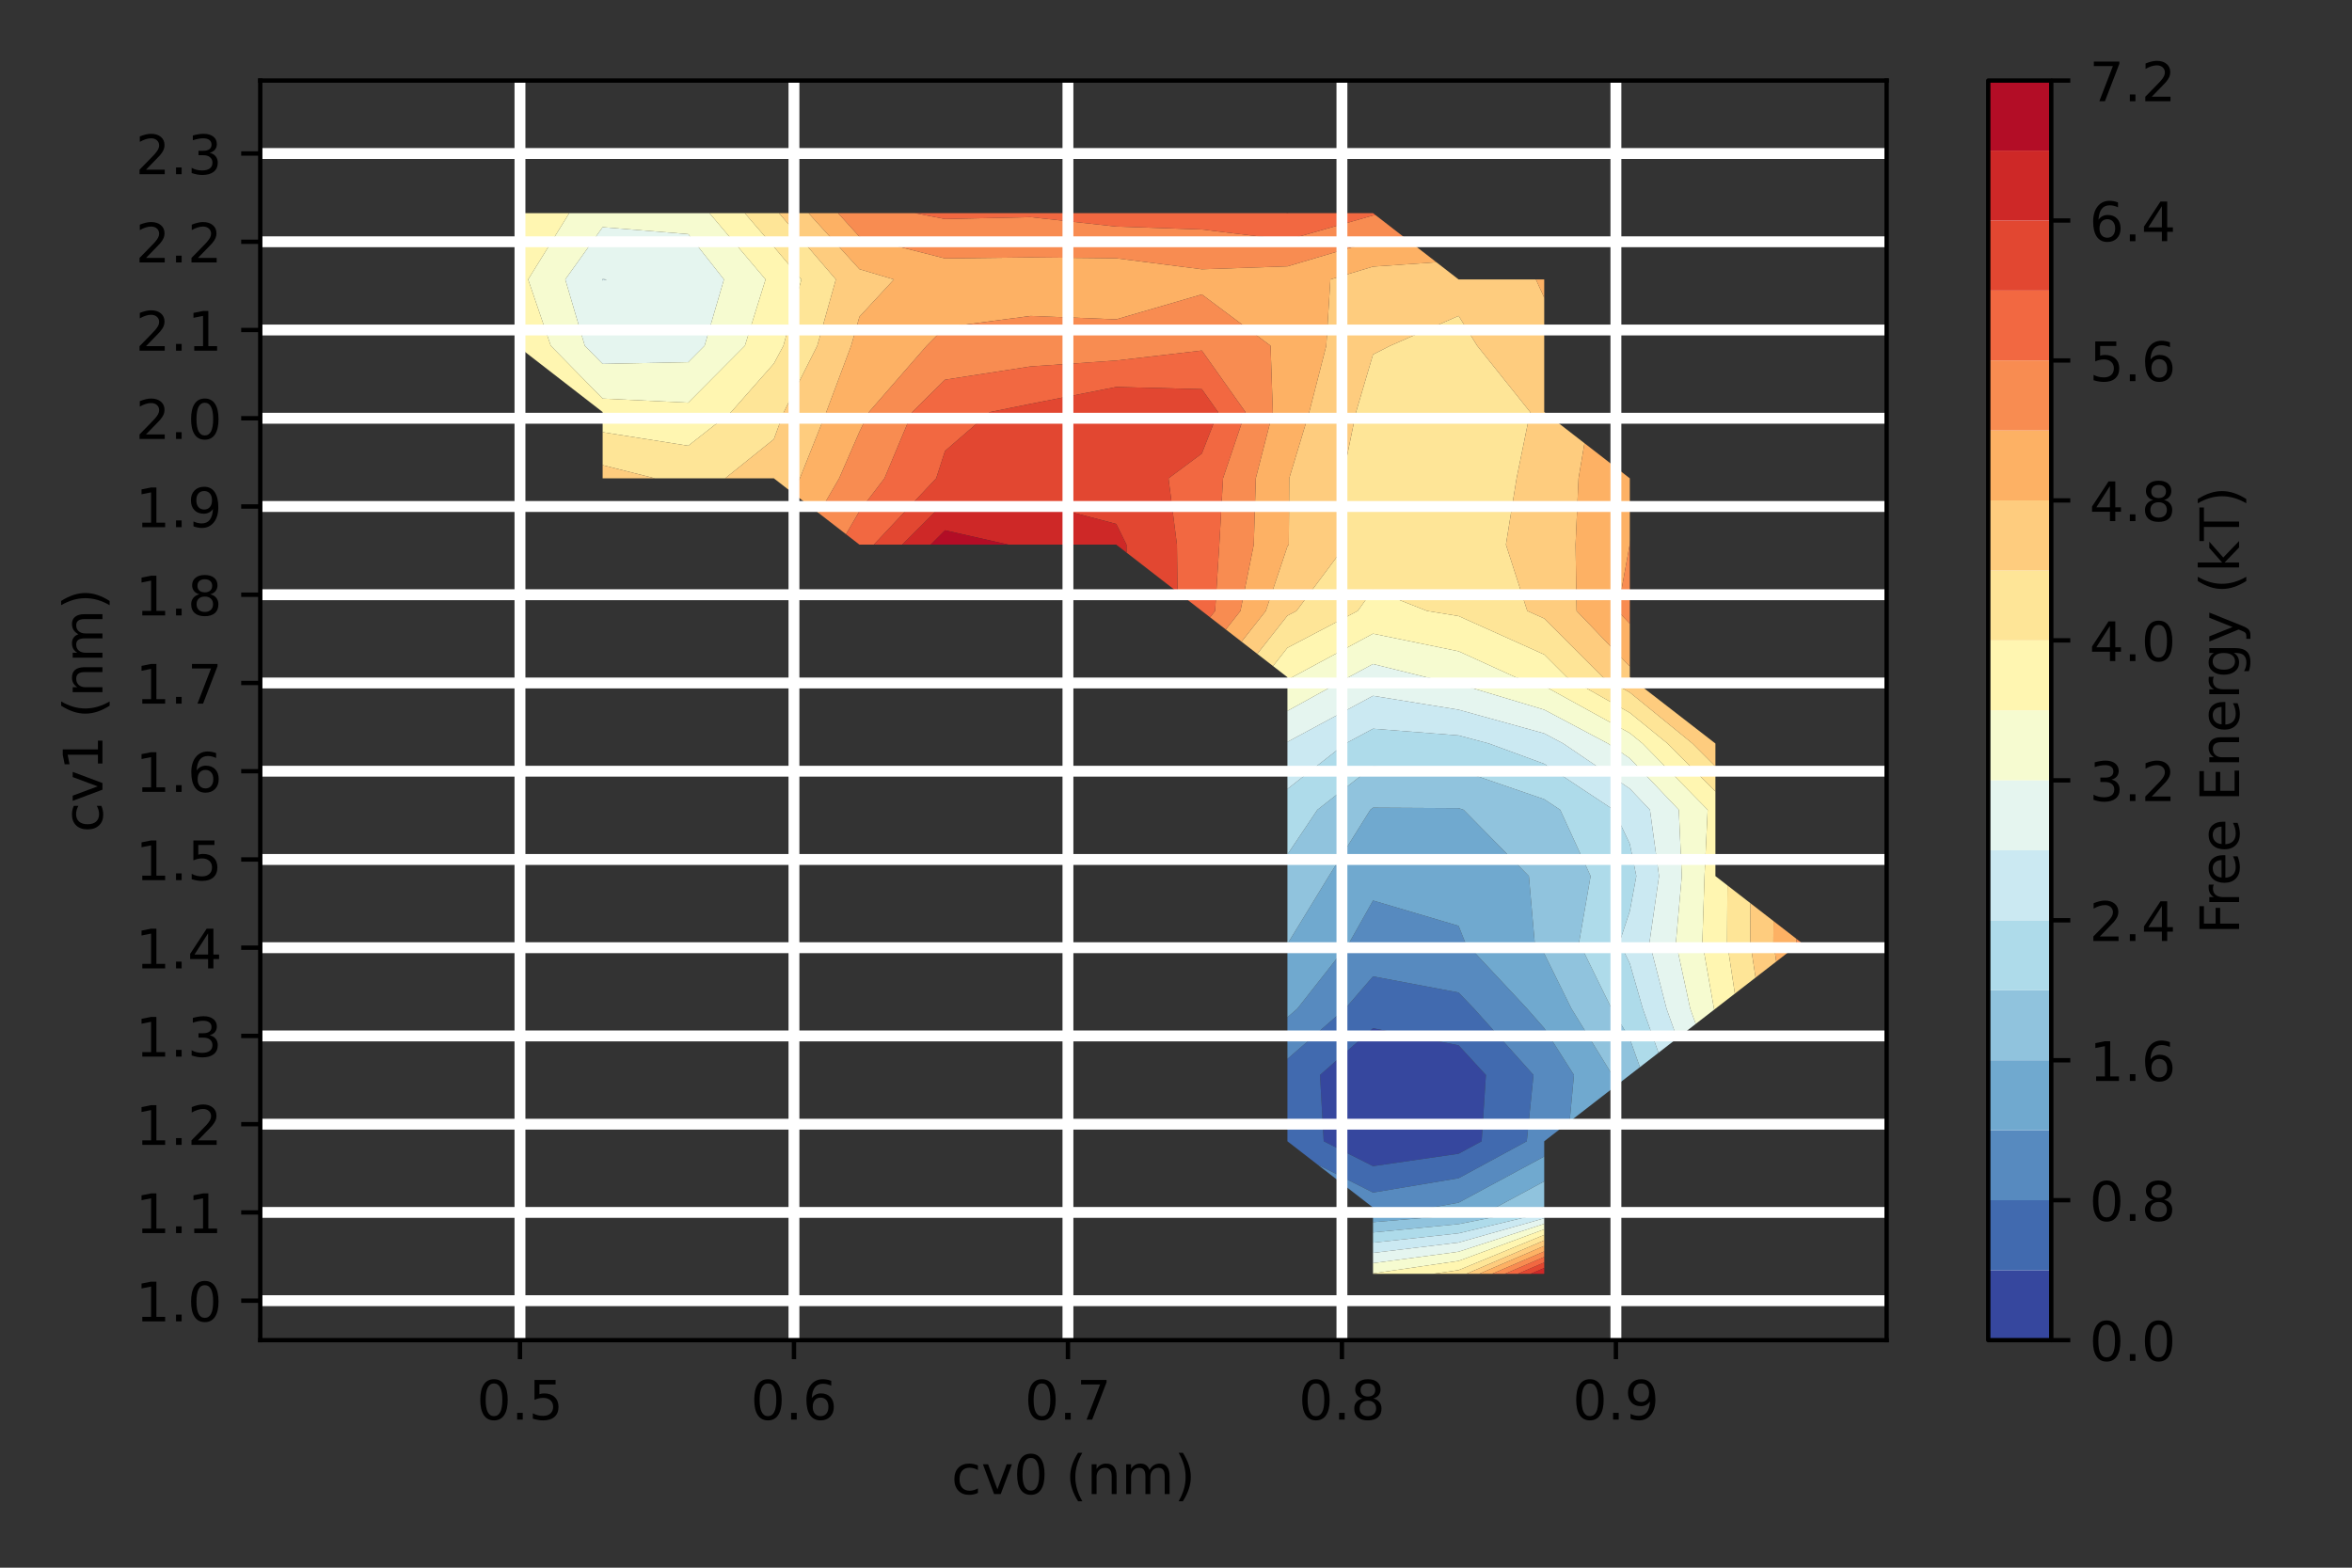 <?xml version="1.0" encoding="utf-8" standalone="no"?>
<!DOCTYPE svg PUBLIC "-//W3C//DTD SVG 1.1//EN"
  "http://www.w3.org/Graphics/SVG/1.1/DTD/svg11.dtd">
<!-- Created with matplotlib (https://matplotlib.org/) -->
<svg height="288pt" version="1.1" viewBox="0 0 432 288" width="432pt" xmlns="http://www.w3.org/2000/svg" xmlns:xlink="http://www.w3.org/1999/xlink">
 <rect x="0" y="0" width="432" height="288" fill="#333333" stroke="none"/>
 <defs>
  <style type="text/css">*{stroke-linecap:butt;stroke-linejoin:round;}</style>
 </defs>
 <g id="figure_1">
  <g id="patch_1">
   <path d="M 0 288 
L 432 288 
L 432 0 
L 0 0 
z
" style="fill:none;"/>
  </g>
  <g id="axes_1">
   <g id="patch_2">
    <path d="M 47.8 246.2 
L 346.52 246.2 
L 346.52 14.8 
L 47.8 14.8 
z
" style="fill:none;"/>
   </g>
   <g id="PathCollection_1">
    <path clip-path="url(#p3accc2ccfc)" d="M 252.187 214.236 
L 267.909 211.957 
L 272.141 209.663 
L 272.927 197.484 
L 267.909 192.03 
L 252.187 188.887 
L 242.449 197.484 
L 243.131 209.663 
z
" style="fill:#36479e;"/>
   </g>
   <g id="PathCollection_2">
    <path clip-path="url(#p3accc2ccfc)" d="M 252.187 219.085 
L 267.909 216.45 
L 280.429 209.663 
L 281.666 197.484 
L 270.757 185.305 
L 267.909 182.334 
L 252.187 179.37 
L 247.062 185.305 
L 236.465 194.535 
L 236.465 197.484 
L 236.465 209.663 
L 241.966 213.924 
z
M 243.131 209.663 
L 242.449 197.484 
L 252.187 188.887 
L 267.909 192.03 
L 272.927 197.484 
L 272.141 209.663 
L 267.909 211.957 
L 252.187 214.236 
z
" style="fill:#416aaf;"/>
   </g>
   <g id="PathCollection_3">
    <path clip-path="url(#p3accc2ccfc)" d="M 262.928 221.842 
L 267.909 220.943 
L 283.632 212.467 
L 283.632 209.663 
L 288.297 206.049 
L 289.097 197.484 
L 283.632 188.875 
L 280.5 185.305 
L 269.112 173.126 
L 267.909 170.088 
L 252.187 165.435 
L 247.855 173.126 
L 238.277 185.305 
L 236.465 186.883 
L 236.465 194.535 
L 247.062 185.305 
L 252.187 179.37 
L 267.909 182.334 
L 270.757 185.305 
L 281.666 197.484 
L 280.429 209.663 
L 267.909 216.45 
L 252.187 219.085 
L 241.966 213.924 
L 252.187 221.842 
L 252.187 222.653 
z
" style="fill:#578abf;"/>
   </g>
   <g id="PathCollection_4">
    <path clip-path="url(#p3accc2ccfc)" d="M 267.909 223.194 
L 274.702 221.842 
L 283.632 217.037 
L 283.632 212.467 
L 267.909 220.943 
L 262.928 221.842 
L 252.187 222.653 
L 252.187 224.533 
z
" style="fill:#70a9cf;"/>
    <path clip-path="url(#p3accc2ccfc)" d="M 288.297 206.049 
L 295.899 200.16 
L 296.149 197.484 
L 288.639 185.305 
L 283.632 175.168 
L 281.885 173.126 
L 280.816 160.947 
L 268.82 148.768 
L 267.909 148.465 
L 252.187 148.378 
L 251.688 148.768 
L 244.073 160.947 
L 236.639 173.126 
L 236.465 173.359 
L 236.465 185.305 
L 236.465 186.883 
L 238.277 185.305 
L 247.855 173.126 
L 252.187 165.435 
L 267.909 170.088 
L 269.112 173.126 
L 280.5 185.305 
L 283.632 188.875 
L 289.097 197.484 
z
" style="fill:#70a9cf;"/>
   </g>
   <g id="PathCollection_5">
    <path clip-path="url(#p3accc2ccfc)" d="M 267.909 224.883 
L 283.194 221.842 
L 283.632 221.606 
L 283.632 217.037 
L 274.702 221.842 
L 267.909 223.194 
L 252.187 224.533 
L 252.187 226.413 
z
" style="fill:#90c3dd;"/>
    <path clip-path="url(#p3accc2ccfc)" d="M 295.899 200.16 
L 299.354 197.484 
L 301.216 196.042 
L 299.354 190.825 
L 296.017 185.305 
L 290.039 173.126 
L 292.153 160.947 
L 286.565 148.768 
L 283.632 146.826 
L 267.909 141.419 
L 252.187 140.778 
L 241.965 148.768 
L 236.465 156.975 
L 236.465 160.947 
L 236.465 173.126 
L 236.465 173.359 
L 236.639 173.126 
L 244.073 160.947 
L 251.688 148.768 
L 252.187 148.378 
L 267.909 148.465 
L 268.82 148.768 
L 280.816 160.947 
L 281.885 173.126 
L 283.632 175.168 
L 288.639 185.305 
L 296.149 197.484 
z
" style="fill:#90c3dd;"/>
   </g>
   <g id="PathCollection_6">
    <path clip-path="url(#p3accc2ccfc)" d="M 267.909 226.573 
L 283.632 222.804 
L 283.632 221.842 
L 283.632 221.606 
L 283.194 221.842 
L 267.909 224.883 
L 252.187 226.413 
L 252.187 228.294 
z
" style="fill:#aedbea;"/>
    <path clip-path="url(#p3accc2ccfc)" d="M 299.354 190.825 
L 301.216 196.042 
L 304.629 193.397 
L 301.741 185.305 
L 299.354 176.994 
L 297.461 173.126 
L 299.354 167.397 
L 300.552 160.947 
L 299.354 155.021 
L 296.381 148.768 
L 283.632 140.326 
L 273.469 136.589 
L 267.909 135.104 
L 252.187 133.875 
L 247.135 136.589 
L 236.465 144.941 
L 236.465 148.768 
L 236.465 156.975 
L 241.965 148.768 
L 252.187 140.778 
L 267.909 141.419 
L 283.632 146.826 
L 286.565 148.768 
L 292.153 160.947 
L 290.039 173.126 
L 296.017 185.305 
z
" style="fill:#aedbea;"/>
   </g>
   <g id="PathCollection_7">
    <path clip-path="url(#p3accc2ccfc)" d="M 267.909 228.263 
L 283.632 223.817 
L 283.632 222.804 
L 267.909 226.573 
L 252.187 228.294 
L 252.187 230.174 
z
" style="fill:#cbe9f2;"/>
    <path clip-path="url(#p3accc2ccfc)" d="M 304.629 193.397 
L 308.043 190.753 
L 306.098 185.305 
L 302.969 173.126 
L 304.727 160.947 
L 303.05 148.768 
L 299.354 144.883 
L 287.125 136.589 
L 283.632 134.737 
L 267.909 130.381 
L 252.187 127.828 
L 236.465 136.293 
L 236.465 136.589 
L 236.465 144.941 
L 247.135 136.589 
L 252.187 133.875 
L 267.909 135.104 
L 273.469 136.589 
L 283.632 140.326 
L 296.381 148.768 
L 299.354 155.021 
L 300.552 160.947 
L 299.354 167.397 
L 297.461 173.126 
L 299.354 176.994 
L 301.741 185.305 
z
" style="fill:#cbe9f2;"/>
    <path clip-path="url(#p3accc2ccfc)" d="M 110.688 51.519 
L 111.456 51.337 
L 110.688 51.268 
L 110.639 51.337 
z
" style="fill:#cbe9f2;"/>
   </g>
   <g id="PathCollection_8">
    <path clip-path="url(#p3accc2ccfc)" d="M 267.909 229.953 
L 283.632 224.831 
L 283.632 223.817 
L 267.909 228.263 
L 252.187 230.174 
L 252.187 232.054 
z
" style="fill:#e5f5ef;"/>
    <path clip-path="url(#p3accc2ccfc)" d="M 308.043 190.753 
L 311.456 188.109 
L 310.455 185.305 
L 307.822 173.126 
L 308.901 160.947 
L 308.351 148.768 
L 299.354 139.31 
L 295.342 136.589 
L 283.632 130.382 
L 267.909 125.657 
L 261.971 124.411 
L 252.187 121.987 
L 247.691 124.411 
L 236.465 130.596 
L 236.465 136.293 
L 252.187 127.828 
L 267.909 130.381 
L 283.632 134.737 
L 287.125 136.589 
L 299.354 144.883 
L 303.05 148.768 
L 304.727 160.947 
L 302.969 173.126 
L 306.098 185.305 
z
" style="fill:#e5f5ef;"/>
    <path clip-path="url(#p3accc2ccfc)" d="M 110.688 66.855 
L 126.411 66.533 
L 129.412 63.516 
L 132.973 51.337 
L 126.411 43.006 
L 110.688 41.736 
L 103.824 51.337 
L 107.411 63.516 
z
M 110.639 51.337 
L 110.688 51.268 
L 111.456 51.337 
L 110.688 51.519 
z
" style="fill:#e5f5ef;"/>
   </g>
   <g id="PathCollection_9">
    <path clip-path="url(#p3accc2ccfc)" d="M 267.909 231.642 
L 283.632 225.845 
L 283.632 224.831 
L 267.909 229.953 
L 252.187 232.054 
L 252.187 233.934 
z
" style="fill:#f6fbd0;"/>
    <path clip-path="url(#p3accc2ccfc)" d="M 311.456 188.109 
L 314.87 185.465 
L 314.813 185.305 
L 312.675 173.126 
L 313.076 160.947 
L 313.653 148.768 
L 301.699 136.589 
L 299.354 134.678 
L 283.632 126.026 
L 278.364 124.411 
L 267.909 119.648 
L 252.187 116.414 
L 237.35 124.411 
L 236.465 124.898 
L 236.465 130.596 
L 247.691 124.411 
L 252.187 121.987 
L 261.971 124.411 
L 267.909 125.657 
L 283.632 130.382 
L 295.342 136.589 
L 299.354 139.31 
L 308.351 148.768 
L 308.901 160.947 
L 307.822 173.126 
L 310.455 185.305 
z
" style="fill:#f6fbd0;"/>
    <path clip-path="url(#p3accc2ccfc)" d="M 110.688 73.222 
L 126.411 73.977 
L 136.818 63.516 
L 140.61 51.337 
L 130.317 39.158 
L 126.411 39.158 
L 110.688 39.158 
L 104.554 39.158 
L 97.008 51.337 
L 101.162 63.516 
z
M 107.411 63.516 
L 103.824 51.337 
L 110.688 41.736 
L 126.411 43.006 
L 132.973 51.337 
L 129.412 63.516 
L 126.411 66.533 
L 110.688 66.855 
z
" style="fill:#f6fbd0;"/>
   </g>
   <g id="PathCollection_10">
    <path clip-path="url(#p3accc2ccfc)" d="M 267.909 233.332 
L 283.632 226.859 
L 283.632 225.845 
L 267.909 231.642 
L 252.187 233.934 
L 252.187 234.021 
L 263.2 234.021 
z
" style="fill:#fff6b1;"/>
    <path clip-path="url(#p3accc2ccfc)" d="M 314.87 185.465 
L 315.076 185.305 
L 318.648 182.538 
L 317.223 173.126 
L 317.279 162.654 
L 315.076 160.947 
L 315.076 148.768 
L 315.076 145.407 
L 306.282 136.589 
L 299.354 130.943 
L 287.791 124.411 
L 283.632 120.246 
L 267.909 113.177 
L 262.104 112.232 
L 252.187 108.325 
L 249.379 112.232 
L 236.465 119.01 
L 233.822 122.363 
L 236.465 124.411 
L 236.465 124.898 
L 237.35 124.411 
L 252.187 116.414 
L 267.909 119.648 
L 278.364 124.411 
L 283.632 126.026 
L 299.354 134.678 
L 301.699 136.589 
L 313.653 148.768 
L 313.076 160.947 
L 312.675 173.126 
L 314.813 185.305 
z
" style="fill:#fff6b1;"/>
    <path clip-path="url(#p3accc2ccfc)" d="M 126.411 81.887 
L 134.292 75.695 
L 142.133 66.799 
L 143.889 63.516 
L 147.197 51.337 
L 142.133 45.337 
L 136.793 39.158 
L 130.317 39.158 
L 140.61 51.337 
L 136.818 63.516 
L 126.411 73.977 
L 110.688 73.222 
L 101.162 63.516 
L 97.008 51.337 
L 104.554 39.158 
L 96.146 39.158 
L 94.966 41.19 
L 94.966 51.337 
L 94.966 63.516 
L 110.688 75.695 
L 110.688 79.396 
z
" style="fill:#fff6b1;"/>
   </g>
   <g id="PathCollection_11">
    <path clip-path="url(#p3accc2ccfc)" d="M 267.909 234.021 
L 269.308 234.021 
L 283.632 227.873 
L 283.632 226.859 
L 267.909 233.332 
L 263.2 234.021 
z
" style="fill:#fee597;"/>
    <path clip-path="url(#p3accc2ccfc)" d="M 318.648 182.538 
L 322.45 179.593 
L 321.471 173.126 
L 321.51 165.931 
L 317.279 162.654 
L 317.223 173.126 
z
" style="fill:#fee597;"/>
    <path clip-path="url(#p3accc2ccfc)" d="M 315.076 145.407 
L 315.076 140.812 
L 310.864 136.589 
L 299.354 127.208 
L 294.402 124.411 
L 283.632 113.627 
L 280.518 112.232 
L 276.599 100.053 
L 278.555 87.874 
L 281.046 75.695 
L 271.317 63.516 
L 267.909 58.03 
L 255.355 63.516 
L 252.187 65.13 
L 249.076 75.695 
L 246.58 87.874 
L 247.232 100.053 
L 238.127 112.232 
L 236.465 113.104 
L 230.931 120.123 
L 233.822 122.363 
L 236.465 119.01 
L 249.379 112.232 
L 252.187 108.325 
L 262.104 112.232 
L 267.909 113.177 
L 283.632 120.246 
L 287.791 124.411 
L 299.354 130.943 
L 306.282 136.589 
z
" style="fill:#fee597;"/>
    <path clip-path="url(#p3accc2ccfc)" d="M 126.411 87.874 
L 133.19 87.874 
L 142.133 80.687 
L 143.964 75.695 
L 150.109 63.516 
L 153.524 51.337 
L 143.084 39.158 
L 142.133 39.158 
L 136.793 39.158 
L 142.133 45.337 
L 147.197 51.337 
L 143.889 63.516 
L 142.133 66.799 
L 134.292 75.695 
L 126.411 81.887 
L 110.688 79.396 
L 110.688 85.449 
L 120.278 87.874 
z
" style="fill:#fee597;"/>
    <path clip-path="url(#p3accc2ccfc)" d="M 96.146 39.158 
L 94.966 39.158 
L 94.966 41.19 
z
" style="fill:#fee597;"/>
   </g>
   <g id="PathCollection_12">
    <path clip-path="url(#p3accc2ccfc)" d="M 283.632 228.887 
L 283.632 227.873 
L 269.308 234.021 
L 271.67 234.021 
z
" style="fill:#fecc7e;"/>
    <path clip-path="url(#p3accc2ccfc)" d="M 322.45 179.593 
L 326.252 176.648 
L 325.719 173.126 
L 325.74 169.208 
L 321.51 165.931 
L 321.471 173.126 
z
" style="fill:#fecc7e;"/>
    <path clip-path="url(#p3accc2ccfc)" d="M 315.076 140.812 
L 315.076 136.589 
L 299.354 124.411 
L 299.354 122.436 
L 289.578 112.232 
L 289.388 100.053 
L 289.937 87.874 
L 291.025 81.422 
L 283.632 75.695 
L 283.632 63.516 
L 283.632 54.69 
L 282.102 51.337 
L 267.909 51.337 
L 263.829 48.176 
L 252.187 48.979 
L 244.357 51.337 
L 243.602 63.516 
L 240.479 75.695 
L 236.799 87.874 
L 236.72 100.053 
L 236.465 100.389 
L 232.496 112.232 
L 228.04 117.884 
L 230.931 120.123 
L 236.465 113.104 
L 238.127 112.232 
L 247.232 100.053 
L 246.58 87.874 
L 249.076 75.695 
L 252.187 65.13 
L 255.355 63.516 
L 267.909 58.03 
L 271.317 63.516 
L 281.046 75.695 
L 278.555 87.874 
L 276.599 100.053 
L 280.518 112.232 
L 283.632 113.627 
L 294.402 124.411 
L 299.354 127.208 
L 310.864 136.589 
z
" style="fill:#fecc7e;"/>
    <path clip-path="url(#p3accc2ccfc)" d="M 146.911 87.874 
L 151.764 75.695 
L 156.328 63.516 
L 157.855 58.187 
L 164.191 51.337 
L 157.855 49.453 
L 148.506 39.158 
L 143.084 39.158 
L 153.524 51.337 
L 150.109 63.516 
L 143.964 75.695 
L 142.133 80.687 
L 133.19 87.874 
L 142.133 87.874 
L 145.43 90.428 
z
" style="fill:#fecc7e;"/>
    <path clip-path="url(#p3accc2ccfc)" d="M 110.688 85.449 
L 110.688 87.874 
L 120.278 87.874 
z
" style="fill:#fecc7e;"/>
   </g>
   <g id="PathCollection_13">
    <path clip-path="url(#p3accc2ccfc)" d="M 283.632 229.9 
L 283.632 228.887 
L 271.67 234.021 
L 274.032 234.021 
z
" style="fill:#fdb164;"/>
    <path clip-path="url(#p3accc2ccfc)" d="M 326.252 176.648 
L 330.054 173.703 
L 329.967 173.126 
L 329.97 172.485 
L 325.74 169.208 
L 325.719 173.126 
z
" style="fill:#fdb164;"/>
    <path clip-path="url(#p3accc2ccfc)" d="M 232.496 112.232 
L 236.465 100.389 
L 236.72 100.053 
L 236.799 87.874 
L 240.479 75.695 
L 243.602 63.516 
L 244.357 51.337 
L 252.187 48.979 
L 263.829 48.176 
L 258.26 43.862 
L 252.187 44.281 
L 236.465 48.932 
L 220.743 49.469 
L 205.021 47.451 
L 189.299 47.29 
L 173.577 47.478 
L 157.855 43.483 
L 153.927 39.158 
L 148.506 39.158 
L 157.855 49.453 
L 164.191 51.337 
L 157.855 58.187 
L 156.328 63.516 
L 151.764 75.695 
L 146.911 87.874 
L 145.43 90.428 
L 150.41 94.286 
L 154.129 87.874 
L 157.855 79.325 
L 159.599 75.695 
L 170.205 63.516 
L 173.577 60.119 
L 189.299 58.042 
L 205.021 58.669 
L 220.743 54.086 
L 233.369 63.516 
L 233.783 75.695 
L 230.654 87.874 
L 230.287 100.053 
L 227.839 112.232 
L 225.149 115.644 
L 228.04 117.884 
z
" style="fill:#fdb164;"/>
    <path clip-path="url(#p3accc2ccfc)" d="M 299.354 122.436 
L 299.354 114.57 
L 297.113 112.232 
L 299.331 100.053 
L 299.354 99.2 
L 299.354 87.874 
L 291.025 81.422 
L 289.937 87.874 
L 289.388 100.053 
L 289.578 112.232 
z
" style="fill:#fdb164;"/>
    <path clip-path="url(#p3accc2ccfc)" d="M 283.632 54.69 
L 283.632 51.337 
L 282.102 51.337 
z
" style="fill:#fdb164;"/>
   </g>
   <g id="PathCollection_14">
    <path clip-path="url(#p3accc2ccfc)" d="M 283.632 230.914 
L 283.632 229.9 
L 274.032 234.021 
L 276.394 234.021 
z
" style="fill:#f88c51;"/>
    <path clip-path="url(#p3accc2ccfc)" d="M 330.054 173.703 
L 330.798 173.126 
L 329.97 172.485 
L 329.967 173.126 
z
" style="fill:#f88c51;"/>
    <path clip-path="url(#p3accc2ccfc)" d="M 227.839 112.232 
L 230.287 100.053 
L 230.654 87.874 
L 233.783 75.695 
L 233.369 63.516 
L 220.743 54.086 
L 205.021 58.669 
L 189.299 58.042 
L 173.577 60.119 
L 170.205 63.516 
L 159.599 75.695 
L 157.855 79.325 
L 154.129 87.874 
L 150.41 94.286 
L 155.39 98.144 
L 157.855 93.895 
L 162.451 87.874 
L 167.555 75.695 
L 173.577 69.751 
L 189.299 67.317 
L 205.021 66.233 
L 220.743 64.397 
L 228.753 75.695 
L 224.637 87.874 
L 223.955 100.053 
L 223.182 112.232 
L 222.258 113.405 
L 225.149 115.644 
z
" style="fill:#f88c51;"/>
    <path clip-path="url(#p3accc2ccfc)" d="M 299.354 114.57 
L 299.354 112.232 
L 299.354 100.053 
L 299.354 99.2 
L 299.331 100.053 
L 297.113 112.232 
z
" style="fill:#f88c51;"/>
    <path clip-path="url(#p3accc2ccfc)" d="M 157.855 43.483 
L 173.577 47.478 
L 189.299 47.29 
L 205.021 47.451 
L 220.743 49.469 
L 236.465 48.932 
L 252.187 44.281 
L 258.26 43.862 
L 252.691 39.548 
L 252.187 39.583 
L 236.465 44.064 
L 220.743 42.156 
L 205.021 41.62 
L 189.299 39.892 
L 173.577 40.233 
L 168.071 39.158 
L 157.855 39.158 
L 153.927 39.158 
z
" style="fill:#f88c51;"/>
   </g>
   <g id="PathCollection_15">
    <path clip-path="url(#p3accc2ccfc)" d="M 283.632 231.928 
L 283.632 230.914 
L 276.394 234.021 
L 278.755 234.021 
z
" style="fill:#f26841;"/>
    <path clip-path="url(#p3accc2ccfc)" d="M 223.182 112.232 
L 223.955 100.053 
L 224.637 87.874 
L 228.753 75.695 
L 220.743 64.397 
L 205.021 66.233 
L 189.299 67.317 
L 173.577 69.751 
L 167.555 75.695 
L 162.451 87.874 
L 157.855 93.895 
L 155.39 98.144 
L 157.855 100.053 
L 160.494 100.053 
L 171.952 87.874 
L 173.577 82.844 
L 181.835 75.695 
L 189.299 74.186 
L 205.021 71.09 
L 220.743 71.493 
L 223.722 75.695 
L 220.743 83.327 
L 214.621 87.874 
L 216.175 100.053 
L 216.285 108.778 
L 220.743 112.232 
L 222.258 113.405 
z
" style="fill:#f26841;"/>
    <path clip-path="url(#p3accc2ccfc)" d="M 173.577 40.233 
L 189.299 39.892 
L 205.021 41.62 
L 220.743 42.156 
L 236.465 44.064 
L 252.187 39.583 
L 252.691 39.548 
L 252.187 39.158 
L 236.603 39.158 
L 236.465 39.197 
L 236.254 39.158 
L 220.743 39.158 
L 205.021 39.158 
L 189.299 39.158 
L 173.577 39.158 
L 168.071 39.158 
z
" style="fill:#f26841;"/>
   </g>
   <g id="PathCollection_16">
    <path clip-path="url(#p3accc2ccfc)" d="M 283.632 232.942 
L 283.632 231.928 
L 278.755 234.021 
L 281.117 234.021 
z
" style="fill:#e24731;"/>
    <path clip-path="url(#p3accc2ccfc)" d="M 216.175 100.053 
L 214.621 87.874 
L 220.743 83.327 
L 223.722 75.695 
L 220.743 71.493 
L 205.021 71.09 
L 189.299 74.186 
L 181.835 75.695 
L 173.577 82.844 
L 171.952 87.874 
L 160.494 100.053 
L 165.719 100.053 
L 173.577 92.202 
L 189.299 92.133 
L 205.021 96.248 
L 206.903 100.053 
L 206.922 101.525 
L 216.285 108.778 
z
" style="fill:#e24731;"/>
    <path clip-path="url(#p3accc2ccfc)" d="M 236.465 39.197 
L 236.603 39.158 
L 236.465 39.158 
L 236.254 39.158 
z
" style="fill:#e24731;"/>
   </g>
   <g id="PathCollection_17">
    <path clip-path="url(#p3accc2ccfc)" d="M 283.632 233.956 
L 283.632 232.942 
L 281.117 234.021 
L 283.479 234.021 
z
" style="fill:#ce2827;"/>
    <path clip-path="url(#p3accc2ccfc)" d="M 206.903 100.053 
L 205.021 96.248 
L 189.299 92.133 
L 173.577 92.202 
L 165.719 100.053 
L 170.944 100.053 
L 173.577 97.422 
L 185.217 100.053 
L 189.299 100.053 
L 205.021 100.053 
L 206.922 101.525 
z
" style="fill:#ce2827;"/>
   </g>
   <g id="PathCollection_18">
    <path clip-path="url(#p3accc2ccfc)" d="M 283.632 234.021 
L 283.632 233.956 
L 283.479 234.021 
z
" style="fill:#b30d26;"/>
    <path clip-path="url(#p3accc2ccfc)" d="M 173.577 100.053 
L 185.217 100.053 
L 173.577 97.422 
L 170.944 100.053 
z
" style="fill:#b30d26;"/>
   </g>
   <g id="matplotlib.axis_1">
    <g id="xtick_1">
     <g id="line2d_1">
      <path clip-path="url(#p3accc2ccfc)" d="M 95.506 246.2 
L 95.506 14.8 
" style="fill:none;stroke:#ffffff;stroke-linecap:round;stroke-width:2;"/>
     </g>
     <g id="line2d_2">
      <defs>
       <path d="M 0 0 
L 0 3.5 
" id="m9268598c68" style="stroke:#000000;stroke-width:0.8;"/>
      </defs>
      <g>
       <use style="stroke:#000000;stroke-width:0.8;" x="95.506" xlink:href="#m9268598c68" y="246.2"/>
      </g>
     </g>
     <g id="text_1">
      <!-- 0.5 -->
      <g transform="translate(87.554 260.798)scale(0.1 -0.1)">
       <defs>
        <path d="M 31.781 66.406 
Q 24.172 66.406 20.328 58.906 
Q 16.5 51.422 16.5 36.375 
Q 16.5 21.391 20.328 13.891 
Q 24.172 6.391 31.781 6.391 
Q 39.453 6.391 43.281 13.891 
Q 47.125 21.391 47.125 36.375 
Q 47.125 51.422 43.281 58.906 
Q 39.453 66.406 31.781 66.406 
z
M 31.781 74.219 
Q 44.047 74.219 50.516 64.516 
Q 56.984 54.828 56.984 36.375 
Q 56.984 17.969 50.516 8.266 
Q 44.047 -1.422 31.781 -1.422 
Q 19.531 -1.422 13.062 8.266 
Q 6.594 17.969 6.594 36.375 
Q 6.594 54.828 13.062 64.516 
Q 19.531 74.219 31.781 74.219 
z
" id="DejaVuSans-48"/>
        <path d="M 10.688 12.406 
L 21 12.406 
L 21 0 
L 10.688 0 
z
" id="DejaVuSans-46"/>
        <path d="M 10.797 72.906 
L 49.516 72.906 
L 49.516 64.594 
L 19.828 64.594 
L 19.828 46.734 
Q 21.969 47.469 24.109 47.828 
Q 26.266 48.188 28.422 48.188 
Q 40.625 48.188 47.75 41.5 
Q 54.891 34.812 54.891 23.391 
Q 54.891 11.625 47.562 5.094 
Q 40.234 -1.422 26.906 -1.422 
Q 22.312 -1.422 17.547 -0.641 
Q 12.797 0.141 7.719 1.703 
L 7.719 11.625 
Q 12.109 9.234 16.797 8.062 
Q 21.484 6.891 26.703 6.891 
Q 35.156 6.891 40.078 11.328 
Q 45.016 15.766 45.016 23.391 
Q 45.016 31 40.078 35.438 
Q 35.156 39.891 26.703 39.891 
Q 22.75 39.891 18.812 39.016 
Q 14.891 38.141 10.797 36.281 
z
" id="DejaVuSans-53"/>
       </defs>
       <use xlink:href="#DejaVuSans-48"/>
       <use x="63.623" xlink:href="#DejaVuSans-46"/>
       <use x="95.41" xlink:href="#DejaVuSans-53"/>
      </g>
     </g>
    </g>
    <g id="xtick_2">
     <g id="line2d_3">
      <path clip-path="url(#p3accc2ccfc)" d="M 145.829 246.2 
L 145.829 14.8 
" style="fill:none;stroke:#ffffff;stroke-linecap:round;stroke-width:2;"/>
     </g>
     <g id="line2d_4">
      <g>
       <use style="stroke:#000000;stroke-width:0.8;" x="145.829" xlink:href="#m9268598c68" y="246.2"/>
      </g>
     </g>
     <g id="text_2">
      <!-- 0.6 -->
      <g transform="translate(137.877 260.798)scale(0.1 -0.1)">
       <defs>
        <path d="M 33.016 40.375 
Q 26.375 40.375 22.484 35.828 
Q 18.609 31.297 18.609 23.391 
Q 18.609 15.531 22.484 10.953 
Q 26.375 6.391 33.016 6.391 
Q 39.656 6.391 43.531 10.953 
Q 47.406 15.531 47.406 23.391 
Q 47.406 31.297 43.531 35.828 
Q 39.656 40.375 33.016 40.375 
z
M 52.594 71.297 
L 52.594 62.312 
Q 48.875 64.062 45.094 64.984 
Q 41.312 65.922 37.594 65.922 
Q 27.828 65.922 22.672 59.328 
Q 17.531 52.734 16.797 39.406 
Q 19.672 43.656 24.016 45.922 
Q 28.375 48.188 33.594 48.188 
Q 44.578 48.188 50.953 41.516 
Q 57.328 34.859 57.328 23.391 
Q 57.328 12.156 50.688 5.359 
Q 44.047 -1.422 33.016 -1.422 
Q 20.359 -1.422 13.672 8.266 
Q 6.984 17.969 6.984 36.375 
Q 6.984 53.656 15.188 63.938 
Q 23.391 74.219 37.203 74.219 
Q 40.922 74.219 44.703 73.484 
Q 48.484 72.75 52.594 71.297 
z
" id="DejaVuSans-54"/>
       </defs>
       <use xlink:href="#DejaVuSans-48"/>
       <use x="63.623" xlink:href="#DejaVuSans-46"/>
       <use x="95.41" xlink:href="#DejaVuSans-54"/>
      </g>
     </g>
    </g>
    <g id="xtick_3">
     <g id="line2d_5">
      <path clip-path="url(#p3accc2ccfc)" d="M 196.152 246.2 
L 196.152 14.8 
" style="fill:none;stroke:#ffffff;stroke-linecap:round;stroke-width:2;"/>
     </g>
     <g id="line2d_6">
      <g>
       <use style="stroke:#000000;stroke-width:0.8;" x="196.152" xlink:href="#m9268598c68" y="246.2"/>
      </g>
     </g>
     <g id="text_3">
      <!-- 0.7 -->
      <g transform="translate(188.201 260.798)scale(0.1 -0.1)">
       <defs>
        <path d="M 8.203 72.906 
L 55.078 72.906 
L 55.078 68.703 
L 28.609 0 
L 18.312 0 
L 43.219 64.594 
L 8.203 64.594 
z
" id="DejaVuSans-55"/>
       </defs>
       <use xlink:href="#DejaVuSans-48"/>
       <use x="63.623" xlink:href="#DejaVuSans-46"/>
       <use x="95.41" xlink:href="#DejaVuSans-55"/>
      </g>
     </g>
    </g>
    <g id="xtick_4">
     <g id="line2d_7">
      <path clip-path="url(#p3accc2ccfc)" d="M 246.476 246.2 
L 246.476 14.8 
" style="fill:none;stroke:#ffffff;stroke-linecap:round;stroke-width:2;"/>
     </g>
     <g id="line2d_8">
      <g>
       <use style="stroke:#000000;stroke-width:0.8;" x="246.476" xlink:href="#m9268598c68" y="246.2"/>
      </g>
     </g>
     <g id="text_4">
      <!-- 0.8 -->
      <g transform="translate(238.524 260.798)scale(0.1 -0.1)">
       <defs>
        <path d="M 31.781 34.625 
Q 24.75 34.625 20.719 30.859 
Q 16.703 27.094 16.703 20.516 
Q 16.703 13.922 20.719 10.156 
Q 24.75 6.391 31.781 6.391 
Q 38.812 6.391 42.859 10.172 
Q 46.922 13.969 46.922 20.516 
Q 46.922 27.094 42.891 30.859 
Q 38.875 34.625 31.781 34.625 
z
M 21.922 38.812 
Q 15.578 40.375 12.031 44.719 
Q 8.5 49.078 8.5 55.328 
Q 8.5 64.062 14.719 69.141 
Q 20.953 74.219 31.781 74.219 
Q 42.672 74.219 48.875 69.141 
Q 55.078 64.062 55.078 55.328 
Q 55.078 49.078 51.531 44.719 
Q 48 40.375 41.703 38.812 
Q 48.828 37.156 52.797 32.312 
Q 56.781 27.484 56.781 20.516 
Q 56.781 9.906 50.312 4.234 
Q 43.844 -1.422 31.781 -1.422 
Q 19.734 -1.422 13.25 4.234 
Q 6.781 9.906 6.781 20.516 
Q 6.781 27.484 10.781 32.312 
Q 14.797 37.156 21.922 38.812 
z
M 18.312 54.391 
Q 18.312 48.734 21.844 45.562 
Q 25.391 42.391 31.781 42.391 
Q 38.141 42.391 41.719 45.562 
Q 45.312 48.734 45.312 54.391 
Q 45.312 60.062 41.719 63.234 
Q 38.141 66.406 31.781 66.406 
Q 25.391 66.406 21.844 63.234 
Q 18.312 60.062 18.312 54.391 
z
" id="DejaVuSans-56"/>
       </defs>
       <use xlink:href="#DejaVuSans-48"/>
       <use x="63.623" xlink:href="#DejaVuSans-46"/>
       <use x="95.41" xlink:href="#DejaVuSans-56"/>
      </g>
     </g>
    </g>
    <g id="xtick_5">
     <g id="line2d_9">
      <path clip-path="url(#p3accc2ccfc)" d="M 296.799 246.2 
L 296.799 14.8 
" style="fill:none;stroke:#ffffff;stroke-linecap:round;stroke-width:2;"/>
     </g>
     <g id="line2d_10">
      <g>
       <use style="stroke:#000000;stroke-width:0.8;" x="296.799" xlink:href="#m9268598c68" y="246.2"/>
      </g>
     </g>
     <g id="text_5">
      <!-- 0.9 -->
      <g transform="translate(288.847 260.798)scale(0.1 -0.1)">
       <defs>
        <path d="M 10.984 1.516 
L 10.984 10.5 
Q 14.703 8.734 18.5 7.812 
Q 22.312 6.891 25.984 6.891 
Q 35.75 6.891 40.891 13.453 
Q 46.047 20.016 46.781 33.406 
Q 43.953 29.203 39.594 26.953 
Q 35.25 24.703 29.984 24.703 
Q 19.047 24.703 12.672 31.312 
Q 6.297 37.938 6.297 49.422 
Q 6.297 60.641 12.938 67.422 
Q 19.578 74.219 30.609 74.219 
Q 43.266 74.219 49.922 64.516 
Q 56.594 54.828 56.594 36.375 
Q 56.594 19.141 48.406 8.859 
Q 40.234 -1.422 26.422 -1.422 
Q 22.703 -1.422 18.891 -0.688 
Q 15.094 0.047 10.984 1.516 
z
M 30.609 32.422 
Q 37.25 32.422 41.125 36.953 
Q 45.016 41.5 45.016 49.422 
Q 45.016 57.281 41.125 61.844 
Q 37.25 66.406 30.609 66.406 
Q 23.969 66.406 20.094 61.844 
Q 16.219 57.281 16.219 49.422 
Q 16.219 41.5 20.094 36.953 
Q 23.969 32.422 30.609 32.422 
z
" id="DejaVuSans-57"/>
       </defs>
       <use xlink:href="#DejaVuSans-48"/>
       <use x="63.623" xlink:href="#DejaVuSans-46"/>
       <use x="95.41" xlink:href="#DejaVuSans-57"/>
      </g>
     </g>
    </g>
    <g id="text_6">
     <!-- cv0 (nm) -->
     <g transform="translate(174.74 274.477)scale(0.1 -0.1)">
      <defs>
       <path d="M 48.781 52.594 
L 48.781 44.188 
Q 44.969 46.297 41.141 47.344 
Q 37.312 48.391 33.406 48.391 
Q 24.656 48.391 19.812 42.844 
Q 14.984 37.312 14.984 27.297 
Q 14.984 17.281 19.812 11.734 
Q 24.656 6.203 33.406 6.203 
Q 37.312 6.203 41.141 7.25 
Q 44.969 8.297 48.781 10.406 
L 48.781 2.094 
Q 45.016 0.344 40.984 -0.531 
Q 36.969 -1.422 32.422 -1.422 
Q 20.062 -1.422 12.781 6.344 
Q 5.516 14.109 5.516 27.297 
Q 5.516 40.672 12.859 48.328 
Q 20.219 56 33.016 56 
Q 37.156 56 41.109 55.141 
Q 45.062 54.297 48.781 52.594 
z
" id="DejaVuSans-99"/>
       <path d="M 2.984 54.688 
L 12.5 54.688 
L 29.594 8.797 
L 46.688 54.688 
L 56.203 54.688 
L 35.688 0 
L 23.484 0 
z
" id="DejaVuSans-118"/>
       <path id="DejaVuSans-32"/>
       <path d="M 31 75.875 
Q 24.469 64.656 21.281 53.656 
Q 18.109 42.672 18.109 31.391 
Q 18.109 20.125 21.312 9.062 
Q 24.516 -2 31 -13.188 
L 23.188 -13.188 
Q 15.875 -1.703 12.234 9.375 
Q 8.594 20.453 8.594 31.391 
Q 8.594 42.281 12.203 53.312 
Q 15.828 64.359 23.188 75.875 
z
" id="DejaVuSans-40"/>
       <path d="M 54.891 33.016 
L 54.891 0 
L 45.906 0 
L 45.906 32.719 
Q 45.906 40.484 42.875 44.328 
Q 39.844 48.188 33.797 48.188 
Q 26.516 48.188 22.312 43.547 
Q 18.109 38.922 18.109 30.906 
L 18.109 0 
L 9.078 0 
L 9.078 54.688 
L 18.109 54.688 
L 18.109 46.188 
Q 21.344 51.125 25.703 53.562 
Q 30.078 56 35.797 56 
Q 45.219 56 50.047 50.172 
Q 54.891 44.344 54.891 33.016 
z
" id="DejaVuSans-110"/>
       <path d="M 52 44.188 
Q 55.375 50.25 60.062 53.125 
Q 64.75 56 71.094 56 
Q 79.641 56 84.281 50.016 
Q 88.922 44.047 88.922 33.016 
L 88.922 0 
L 79.891 0 
L 79.891 32.719 
Q 79.891 40.578 77.094 44.375 
Q 74.312 48.188 68.609 48.188 
Q 61.625 48.188 57.562 43.547 
Q 53.516 38.922 53.516 30.906 
L 53.516 0 
L 44.484 0 
L 44.484 32.719 
Q 44.484 40.625 41.703 44.406 
Q 38.922 48.188 33.109 48.188 
Q 26.219 48.188 22.156 43.531 
Q 18.109 38.875 18.109 30.906 
L 18.109 0 
L 9.078 0 
L 9.078 54.688 
L 18.109 54.688 
L 18.109 46.188 
Q 21.188 51.219 25.484 53.609 
Q 29.781 56 35.688 56 
Q 41.656 56 45.828 52.969 
Q 50 49.953 52 44.188 
z
" id="DejaVuSans-109"/>
       <path d="M 8.016 75.875 
L 15.828 75.875 
Q 23.141 64.359 26.781 53.312 
Q 30.422 42.281 30.422 31.391 
Q 30.422 20.453 26.781 9.375 
Q 23.141 -1.703 15.828 -13.188 
L 8.016 -13.188 
Q 14.5 -2 17.703 9.062 
Q 20.906 20.125 20.906 31.391 
Q 20.906 42.672 17.703 53.656 
Q 14.5 64.656 8.016 75.875 
z
" id="DejaVuSans-41"/>
      </defs>
      <use xlink:href="#DejaVuSans-99"/>
      <use x="54.98" xlink:href="#DejaVuSans-118"/>
      <use x="114.16" xlink:href="#DejaVuSans-48"/>
      <use x="177.783" xlink:href="#DejaVuSans-32"/>
      <use x="209.57" xlink:href="#DejaVuSans-40"/>
      <use x="248.584" xlink:href="#DejaVuSans-110"/>
      <use x="311.963" xlink:href="#DejaVuSans-109"/>
      <use x="409.375" xlink:href="#DejaVuSans-41"/>
     </g>
    </g>
   </g>
   <g id="matplotlib.axis_2">
    <g id="ytick_1">
     <g id="line2d_11">
      <path clip-path="url(#p3accc2ccfc)" d="M 47.8 238.945 
L 346.52 238.945 
" style="fill:none;stroke:#ffffff;stroke-linecap:round;stroke-width:2;"/>
     </g>
     <g id="line2d_12">
      <defs>
       <path d="M 0 0 
L -3.5 0 
" id="mbf19b59026" style="stroke:#000000;stroke-width:0.8;"/>
      </defs>
      <g>
       <use style="stroke:#000000;stroke-width:0.8;" x="47.8" xlink:href="#mbf19b59026" y="238.945"/>
      </g>
     </g>
     <g id="text_7">
      <!-- 1.0 -->
      <g transform="translate(24.897 242.744)scale(0.1 -0.1)">
       <defs>
        <path d="M 12.406 8.297 
L 28.516 8.297 
L 28.516 63.922 
L 10.984 60.406 
L 10.984 69.391 
L 28.422 72.906 
L 38.281 72.906 
L 38.281 8.297 
L 54.391 8.297 
L 54.391 0 
L 12.406 0 
z
" id="DejaVuSans-49"/>
       </defs>
       <use xlink:href="#DejaVuSans-49"/>
       <use x="63.623" xlink:href="#DejaVuSans-46"/>
       <use x="95.41" xlink:href="#DejaVuSans-48"/>
      </g>
     </g>
    </g>
    <g id="ytick_2">
     <g id="line2d_13">
      <path clip-path="url(#p3accc2ccfc)" d="M 47.8 222.734 
L 346.52 222.734 
" style="fill:none;stroke:#ffffff;stroke-linecap:round;stroke-width:2;"/>
     </g>
     <g id="line2d_14">
      <g>
       <use style="stroke:#000000;stroke-width:0.8;" x="47.8" xlink:href="#mbf19b59026" y="222.734"/>
      </g>
     </g>
     <g id="text_8">
      <!-- 1.1 -->
      <g transform="translate(24.897 226.533)scale(0.1 -0.1)">
       <use xlink:href="#DejaVuSans-49"/>
       <use x="63.623" xlink:href="#DejaVuSans-46"/>
       <use x="95.41" xlink:href="#DejaVuSans-49"/>
      </g>
     </g>
    </g>
    <g id="ytick_3">
     <g id="line2d_15">
      <path clip-path="url(#p3accc2ccfc)" d="M 47.8 206.523 
L 346.52 206.523 
" style="fill:none;stroke:#ffffff;stroke-linecap:round;stroke-width:2;"/>
     </g>
     <g id="line2d_16">
      <g>
       <use style="stroke:#000000;stroke-width:0.8;" x="47.8" xlink:href="#mbf19b59026" y="206.523"/>
      </g>
     </g>
     <g id="text_9">
      <!-- 1.2 -->
      <g transform="translate(24.897 210.323)scale(0.1 -0.1)">
       <defs>
        <path d="M 19.188 8.297 
L 53.609 8.297 
L 53.609 0 
L 7.328 0 
L 7.328 8.297 
Q 12.938 14.109 22.625 23.891 
Q 32.328 33.688 34.812 36.531 
Q 39.547 41.844 41.422 45.531 
Q 43.312 49.219 43.312 52.781 
Q 43.312 58.594 39.234 62.25 
Q 35.156 65.922 28.609 65.922 
Q 23.969 65.922 18.812 64.312 
Q 13.672 62.703 7.812 59.422 
L 7.812 69.391 
Q 13.766 71.781 18.938 73 
Q 24.125 74.219 28.422 74.219 
Q 39.75 74.219 46.484 68.547 
Q 53.219 62.891 53.219 53.422 
Q 53.219 48.922 51.531 44.891 
Q 49.859 40.875 45.406 35.406 
Q 44.188 33.984 37.641 27.219 
Q 31.109 20.453 19.188 8.297 
z
" id="DejaVuSans-50"/>
       </defs>
       <use xlink:href="#DejaVuSans-49"/>
       <use x="63.623" xlink:href="#DejaVuSans-46"/>
       <use x="95.41" xlink:href="#DejaVuSans-50"/>
      </g>
     </g>
    </g>
    <g id="ytick_4">
     <g id="line2d_17">
      <path clip-path="url(#p3accc2ccfc)" d="M 47.8 190.312 
L 346.52 190.312 
" style="fill:none;stroke:#ffffff;stroke-linecap:round;stroke-width:2;"/>
     </g>
     <g id="line2d_18">
      <g>
       <use style="stroke:#000000;stroke-width:0.8;" x="47.8" xlink:href="#mbf19b59026" y="190.312"/>
      </g>
     </g>
     <g id="text_10">
      <!-- 1.3 -->
      <g transform="translate(24.897 194.112)scale(0.1 -0.1)">
       <defs>
        <path d="M 40.578 39.312 
Q 47.656 37.797 51.625 33 
Q 55.609 28.219 55.609 21.188 
Q 55.609 10.406 48.188 4.484 
Q 40.766 -1.422 27.094 -1.422 
Q 22.516 -1.422 17.656 -0.516 
Q 12.797 0.391 7.625 2.203 
L 7.625 11.719 
Q 11.719 9.328 16.594 8.109 
Q 21.484 6.891 26.812 6.891 
Q 36.078 6.891 40.938 10.547 
Q 45.797 14.203 45.797 21.188 
Q 45.797 27.641 41.281 31.266 
Q 36.766 34.906 28.719 34.906 
L 20.219 34.906 
L 20.219 43.016 
L 29.109 43.016 
Q 36.375 43.016 40.234 45.922 
Q 44.094 48.828 44.094 54.297 
Q 44.094 59.906 40.109 62.906 
Q 36.141 65.922 28.719 65.922 
Q 24.656 65.922 20.016 65.031 
Q 15.375 64.156 9.812 62.312 
L 9.812 71.094 
Q 15.438 72.656 20.344 73.438 
Q 25.25 74.219 29.594 74.219 
Q 40.828 74.219 47.359 69.109 
Q 53.906 64.016 53.906 55.328 
Q 53.906 49.266 50.438 45.094 
Q 46.969 40.922 40.578 39.312 
z
" id="DejaVuSans-51"/>
       </defs>
       <use xlink:href="#DejaVuSans-49"/>
       <use x="63.623" xlink:href="#DejaVuSans-46"/>
       <use x="95.41" xlink:href="#DejaVuSans-51"/>
      </g>
     </g>
    </g>
    <g id="ytick_5">
     <g id="line2d_19">
      <path clip-path="url(#p3accc2ccfc)" d="M 47.8 174.101 
L 346.52 174.101 
" style="fill:none;stroke:#ffffff;stroke-linecap:round;stroke-width:2;"/>
     </g>
     <g id="line2d_20">
      <g>
       <use style="stroke:#000000;stroke-width:0.8;" x="47.8" xlink:href="#mbf19b59026" y="174.101"/>
      </g>
     </g>
     <g id="text_11">
      <!-- 1.4 -->
      <g transform="translate(24.897 177.901)scale(0.1 -0.1)">
       <defs>
        <path d="M 37.797 64.312 
L 12.891 25.391 
L 37.797 25.391 
z
M 35.203 72.906 
L 47.609 72.906 
L 47.609 25.391 
L 58.016 25.391 
L 58.016 17.188 
L 47.609 17.188 
L 47.609 0 
L 37.797 0 
L 37.797 17.188 
L 4.891 17.188 
L 4.891 26.703 
z
" id="DejaVuSans-52"/>
       </defs>
       <use xlink:href="#DejaVuSans-49"/>
       <use x="63.623" xlink:href="#DejaVuSans-46"/>
       <use x="95.41" xlink:href="#DejaVuSans-52"/>
      </g>
     </g>
    </g>
    <g id="ytick_6">
     <g id="line2d_21">
      <path clip-path="url(#p3accc2ccfc)" d="M 47.8 157.891 
L 346.52 157.891 
" style="fill:none;stroke:#ffffff;stroke-linecap:round;stroke-width:2;"/>
     </g>
     <g id="line2d_22">
      <g>
       <use style="stroke:#000000;stroke-width:0.8;" x="47.8" xlink:href="#mbf19b59026" y="157.891"/>
      </g>
     </g>
     <g id="text_12">
      <!-- 1.5 -->
      <g transform="translate(24.897 161.69)scale(0.1 -0.1)">
       <use xlink:href="#DejaVuSans-49"/>
       <use x="63.623" xlink:href="#DejaVuSans-46"/>
       <use x="95.41" xlink:href="#DejaVuSans-53"/>
      </g>
     </g>
    </g>
    <g id="ytick_7">
     <g id="line2d_23">
      <path clip-path="url(#p3accc2ccfc)" d="M 47.8 141.68 
L 346.52 141.68 
" style="fill:none;stroke:#ffffff;stroke-linecap:round;stroke-width:2;"/>
     </g>
     <g id="line2d_24">
      <g>
       <use style="stroke:#000000;stroke-width:0.8;" x="47.8" xlink:href="#mbf19b59026" y="141.68"/>
      </g>
     </g>
     <g id="text_13">
      <!-- 1.6 -->
      <g transform="translate(24.897 145.479)scale(0.1 -0.1)">
       <use xlink:href="#DejaVuSans-49"/>
       <use x="63.623" xlink:href="#DejaVuSans-46"/>
       <use x="95.41" xlink:href="#DejaVuSans-54"/>
      </g>
     </g>
    </g>
    <g id="ytick_8">
     <g id="line2d_25">
      <path clip-path="url(#p3accc2ccfc)" d="M 47.8 125.469 
L 346.52 125.469 
" style="fill:none;stroke:#ffffff;stroke-linecap:round;stroke-width:2;"/>
     </g>
     <g id="line2d_26">
      <g>
       <use style="stroke:#000000;stroke-width:0.8;" x="47.8" xlink:href="#mbf19b59026" y="125.469"/>
      </g>
     </g>
     <g id="text_14">
      <!-- 1.7 -->
      <g transform="translate(24.897 129.268)scale(0.1 -0.1)">
       <use xlink:href="#DejaVuSans-49"/>
       <use x="63.623" xlink:href="#DejaVuSans-46"/>
       <use x="95.41" xlink:href="#DejaVuSans-55"/>
      </g>
     </g>
    </g>
    <g id="ytick_9">
     <g id="line2d_27">
      <path clip-path="url(#p3accc2ccfc)" d="M 47.8 109.258 
L 346.52 109.258 
" style="fill:none;stroke:#ffffff;stroke-linecap:round;stroke-width:2;"/>
     </g>
     <g id="line2d_28">
      <g>
       <use style="stroke:#000000;stroke-width:0.8;" x="47.8" xlink:href="#mbf19b59026" y="109.258"/>
      </g>
     </g>
     <g id="text_15">
      <!-- 1.8 -->
      <g transform="translate(24.897 113.057)scale(0.1 -0.1)">
       <use xlink:href="#DejaVuSans-49"/>
       <use x="63.623" xlink:href="#DejaVuSans-46"/>
       <use x="95.41" xlink:href="#DejaVuSans-56"/>
      </g>
     </g>
    </g>
    <g id="ytick_10">
     <g id="line2d_29">
      <path clip-path="url(#p3accc2ccfc)" d="M 47.8 93.047 
L 346.52 93.047 
" style="fill:none;stroke:#ffffff;stroke-linecap:round;stroke-width:2;"/>
     </g>
     <g id="line2d_30">
      <g>
       <use style="stroke:#000000;stroke-width:0.8;" x="47.8" xlink:href="#mbf19b59026" y="93.047"/>
      </g>
     </g>
     <g id="text_16">
      <!-- 1.9 -->
      <g transform="translate(24.897 96.846)scale(0.1 -0.1)">
       <use xlink:href="#DejaVuSans-49"/>
       <use x="63.623" xlink:href="#DejaVuSans-46"/>
       <use x="95.41" xlink:href="#DejaVuSans-57"/>
      </g>
     </g>
    </g>
    <g id="ytick_11">
     <g id="line2d_31">
      <path clip-path="url(#p3accc2ccfc)" d="M 47.8 76.836 
L 346.52 76.836 
" style="fill:none;stroke:#ffffff;stroke-linecap:round;stroke-width:2;"/>
     </g>
     <g id="line2d_32">
      <g>
       <use style="stroke:#000000;stroke-width:0.8;" x="47.8" xlink:href="#mbf19b59026" y="76.836"/>
      </g>
     </g>
     <g id="text_17">
      <!-- 2.0 -->
      <g transform="translate(24.897 80.635)scale(0.1 -0.1)">
       <use xlink:href="#DejaVuSans-50"/>
       <use x="63.623" xlink:href="#DejaVuSans-46"/>
       <use x="95.41" xlink:href="#DejaVuSans-48"/>
      </g>
     </g>
    </g>
    <g id="ytick_12">
     <g id="line2d_33">
      <path clip-path="url(#p3accc2ccfc)" d="M 47.8 60.625 
L 346.52 60.625 
" style="fill:none;stroke:#ffffff;stroke-linecap:round;stroke-width:2;"/>
     </g>
     <g id="line2d_34">
      <g>
       <use style="stroke:#000000;stroke-width:0.8;" x="47.8" xlink:href="#mbf19b59026" y="60.625"/>
      </g>
     </g>
     <g id="text_18">
      <!-- 2.1 -->
      <g transform="translate(24.897 64.424)scale(0.1 -0.1)">
       <use xlink:href="#DejaVuSans-50"/>
       <use x="63.623" xlink:href="#DejaVuSans-46"/>
       <use x="95.41" xlink:href="#DejaVuSans-49"/>
      </g>
     </g>
    </g>
    <g id="ytick_13">
     <g id="line2d_35">
      <path clip-path="url(#p3accc2ccfc)" d="M 47.8 44.414 
L 346.52 44.414 
" style="fill:none;stroke:#ffffff;stroke-linecap:round;stroke-width:2;"/>
     </g>
     <g id="line2d_36">
      <g>
       <use style="stroke:#000000;stroke-width:0.8;" x="47.8" xlink:href="#mbf19b59026" y="44.414"/>
      </g>
     </g>
     <g id="text_19">
      <!-- 2.2 -->
      <g transform="translate(24.897 48.213)scale(0.1 -0.1)">
       <use xlink:href="#DejaVuSans-50"/>
       <use x="63.623" xlink:href="#DejaVuSans-46"/>
       <use x="95.41" xlink:href="#DejaVuSans-50"/>
      </g>
     </g>
    </g>
    <g id="ytick_14">
     <g id="line2d_37">
      <path clip-path="url(#p3accc2ccfc)" d="M 47.8 28.203 
L 346.52 28.203 
" style="fill:none;stroke:#ffffff;stroke-linecap:round;stroke-width:2;"/>
     </g>
     <g id="line2d_38">
      <g>
       <use style="stroke:#000000;stroke-width:0.8;" x="47.8" xlink:href="#mbf19b59026" y="28.203"/>
      </g>
     </g>
     <g id="text_20">
      <!-- 2.3 -->
      <g transform="translate(24.897 32.002)scale(0.1 -0.1)">
       <use xlink:href="#DejaVuSans-50"/>
       <use x="63.623" xlink:href="#DejaVuSans-46"/>
       <use x="95.41" xlink:href="#DejaVuSans-51"/>
      </g>
     </g>
    </g>
    <g id="text_21">
     <!-- cv1 (nm) -->
     <g transform="translate(18.817 152.92)rotate(-90)scale(0.1 -0.1)">
      <use xlink:href="#DejaVuSans-99"/>
      <use x="54.98" xlink:href="#DejaVuSans-118"/>
      <use x="114.16" xlink:href="#DejaVuSans-49"/>
      <use x="177.783" xlink:href="#DejaVuSans-32"/>
      <use x="209.57" xlink:href="#DejaVuSans-40"/>
      <use x="248.584" xlink:href="#DejaVuSans-110"/>
      <use x="311.963" xlink:href="#DejaVuSans-109"/>
      <use x="409.375" xlink:href="#DejaVuSans-41"/>
     </g>
    </g>
   </g>
   <g id="patch_3">
    <path d="M 47.8 246.2 
L 47.8 14.8 
" style="fill:none;stroke:#000000;stroke-linecap:square;stroke-linejoin:miter;stroke-width:0.8;"/>
   </g>
   <g id="patch_4">
    <path d="M 346.52 246.2 
L 346.52 14.8 
" style="fill:none;stroke:#000000;stroke-linecap:square;stroke-linejoin:miter;stroke-width:0.8;"/>
   </g>
   <g id="patch_5">
    <path d="M 47.8 246.2 
L 346.52 246.2 
" style="fill:none;stroke:#000000;stroke-linecap:square;stroke-linejoin:miter;stroke-width:0.8;"/>
   </g>
   <g id="patch_6">
    <path d="M 47.8 14.8 
L 346.52 14.8 
" style="fill:none;stroke:#000000;stroke-linecap:square;stroke-linejoin:miter;stroke-width:0.8;"/>
   </g>
  </g>
  <g id="axes_2">
   <g id="patch_7">
    <path clip-path="url(#pa018db99d8)" d="M 365.19 246.2 
L 365.19 233.344 
L 365.19 27.656 
L 365.19 14.8 
L 376.76 14.8 
L 376.76 27.656 
L 376.76 233.344 
L 376.76 246.2 
z
" style="fill:#f9f9fb;stroke:#f9f9fb;stroke-linejoin:miter;stroke-width:0.01;"/>
   </g>
   <g id="QuadMesh_1">
    <path clip-path="url(#pa018db99d8)" d="M 365.19 246.2 
L 376.76 246.2 
L 376.76 233.344 
L 365.19 233.344 
L 365.19 246.2 
" style="fill:#36479e;"/>
    <path clip-path="url(#pa018db99d8)" d="M 365.19 233.344 
L 376.76 233.344 
L 376.76 220.489 
L 365.19 220.489 
L 365.19 233.344 
" style="fill:#416aaf;"/>
    <path clip-path="url(#pa018db99d8)" d="M 365.19 220.489 
L 376.76 220.489 
L 376.76 207.633 
L 365.19 207.633 
L 365.19 220.489 
" style="fill:#578abf;"/>
    <path clip-path="url(#pa018db99d8)" d="M 365.19 207.633 
L 376.76 207.633 
L 376.76 194.778 
L 365.19 194.778 
L 365.19 207.633 
" style="fill:#70a9cf;"/>
    <path clip-path="url(#pa018db99d8)" d="M 365.19 194.778 
L 376.76 194.778 
L 376.76 181.922 
L 365.19 181.922 
L 365.19 194.778 
" style="fill:#90c3dd;"/>
    <path clip-path="url(#pa018db99d8)" d="M 365.19 181.922 
L 376.76 181.922 
L 376.76 169.067 
L 365.19 169.067 
L 365.19 181.922 
" style="fill:#aedbea;"/>
    <path clip-path="url(#pa018db99d8)" d="M 365.19 169.067 
L 376.76 169.067 
L 376.76 156.211 
L 365.19 156.211 
L 365.19 169.067 
" style="fill:#cbe9f2;"/>
    <path clip-path="url(#pa018db99d8)" d="M 365.19 156.211 
L 376.76 156.211 
L 376.76 143.356 
L 365.19 143.356 
L 365.19 156.211 
" style="fill:#e5f5ef;"/>
    <path clip-path="url(#pa018db99d8)" d="M 365.19 143.356 
L 376.76 143.356 
L 376.76 130.5 
L 365.19 130.5 
L 365.19 143.356 
" style="fill:#f6fbd0;"/>
    <path clip-path="url(#pa018db99d8)" d="M 365.19 130.5 
L 376.76 130.5 
L 376.76 117.644 
L 365.19 117.644 
L 365.19 130.5 
" style="fill:#fff6b1;"/>
    <path clip-path="url(#pa018db99d8)" d="M 365.19 117.644 
L 376.76 117.644 
L 376.76 104.789 
L 365.19 104.789 
L 365.19 117.644 
" style="fill:#fee597;"/>
    <path clip-path="url(#pa018db99d8)" d="M 365.19 104.789 
L 376.76 104.789 
L 376.76 91.933 
L 365.19 91.933 
L 365.19 104.789 
" style="fill:#fecc7e;"/>
    <path clip-path="url(#pa018db99d8)" d="M 365.19 91.933 
L 376.76 91.933 
L 376.76 79.078 
L 365.19 79.078 
L 365.19 91.933 
" style="fill:#fdb164;"/>
    <path clip-path="url(#pa018db99d8)" d="M 365.19 79.078 
L 376.76 79.078 
L 376.76 66.222 
L 365.19 66.222 
L 365.19 79.078 
" style="fill:#f88c51;"/>
    <path clip-path="url(#pa018db99d8)" d="M 365.19 66.222 
L 376.76 66.222 
L 376.76 53.367 
L 365.19 53.367 
L 365.19 66.222 
" style="fill:#f26841;"/>
    <path clip-path="url(#pa018db99d8)" d="M 365.19 53.367 
L 376.76 53.367 
L 376.76 40.511 
L 365.19 40.511 
L 365.19 53.367 
" style="fill:#e24731;"/>
    <path clip-path="url(#pa018db99d8)" d="M 365.19 40.511 
L 376.76 40.511 
L 376.76 27.656 
L 365.19 27.656 
L 365.19 40.511 
" style="fill:#ce2827;"/>
    <path clip-path="url(#pa018db99d8)" d="M 365.19 27.656 
L 376.76 27.656 
L 376.76 14.8 
L 365.19 14.8 
L 365.19 27.656 
" style="fill:#b30d26;"/>
   </g>
   <g id="matplotlib.axis_3"/>
   <g id="matplotlib.axis_4">
    <g id="ytick_15">
     <g id="line2d_39">
      <defs>
       <path d="M 0 0 
L 3.5 0 
" id="mcd6e1b449a" style="stroke:#000000;stroke-width:0.8;"/>
      </defs>
      <g>
       <use style="stroke:#000000;stroke-width:0.8;" x="376.76" xlink:href="#mcd6e1b449a" y="246.2"/>
      </g>
     </g>
     <g id="text_22">
      <!-- 0.0 -->
      <g transform="translate(383.76 249.999)scale(0.1 -0.1)">
       <use xlink:href="#DejaVuSans-48"/>
       <use x="63.623" xlink:href="#DejaVuSans-46"/>
       <use x="95.41" xlink:href="#DejaVuSans-48"/>
      </g>
     </g>
    </g>
    <g id="ytick_16">
     <g id="line2d_40">
      <g>
       <use style="stroke:#000000;stroke-width:0.8;" x="376.76" xlink:href="#mcd6e1b449a" y="220.489"/>
      </g>
     </g>
     <g id="text_23">
      <!-- 0.8 -->
      <g transform="translate(383.76 224.288)scale(0.1 -0.1)">
       <use xlink:href="#DejaVuSans-48"/>
       <use x="63.623" xlink:href="#DejaVuSans-46"/>
       <use x="95.41" xlink:href="#DejaVuSans-56"/>
      </g>
     </g>
    </g>
    <g id="ytick_17">
     <g id="line2d_41">
      <g>
       <use style="stroke:#000000;stroke-width:0.8;" x="376.76" xlink:href="#mcd6e1b449a" y="194.778"/>
      </g>
     </g>
     <g id="text_24">
      <!-- 1.6 -->
      <g transform="translate(383.76 198.577)scale(0.1 -0.1)">
       <use xlink:href="#DejaVuSans-49"/>
       <use x="63.623" xlink:href="#DejaVuSans-46"/>
       <use x="95.41" xlink:href="#DejaVuSans-54"/>
      </g>
     </g>
    </g>
    <g id="ytick_18">
     <g id="line2d_42">
      <g>
       <use style="stroke:#000000;stroke-width:0.8;" x="376.76" xlink:href="#mcd6e1b449a" y="169.067"/>
      </g>
     </g>
     <g id="text_25">
      <!-- 2.4 -->
      <g transform="translate(383.76 172.866)scale(0.1 -0.1)">
       <use xlink:href="#DejaVuSans-50"/>
       <use x="63.623" xlink:href="#DejaVuSans-46"/>
       <use x="95.41" xlink:href="#DejaVuSans-52"/>
      </g>
     </g>
    </g>
    <g id="ytick_19">
     <g id="line2d_43">
      <g>
       <use style="stroke:#000000;stroke-width:0.8;" x="376.76" xlink:href="#mcd6e1b449a" y="143.356"/>
      </g>
     </g>
     <g id="text_26">
      <!-- 3.2 -->
      <g transform="translate(383.76 147.155)scale(0.1 -0.1)">
       <use xlink:href="#DejaVuSans-51"/>
       <use x="63.623" xlink:href="#DejaVuSans-46"/>
       <use x="95.41" xlink:href="#DejaVuSans-50"/>
      </g>
     </g>
    </g>
    <g id="ytick_20">
     <g id="line2d_44">
      <g>
       <use style="stroke:#000000;stroke-width:0.8;" x="376.76" xlink:href="#mcd6e1b449a" y="117.644"/>
      </g>
     </g>
     <g id="text_27">
      <!-- 4.0 -->
      <g transform="translate(383.76 121.444)scale(0.1 -0.1)">
       <use xlink:href="#DejaVuSans-52"/>
       <use x="63.623" xlink:href="#DejaVuSans-46"/>
       <use x="95.41" xlink:href="#DejaVuSans-48"/>
      </g>
     </g>
    </g>
    <g id="ytick_21">
     <g id="line2d_45">
      <g>
       <use style="stroke:#000000;stroke-width:0.8;" x="376.76" xlink:href="#mcd6e1b449a" y="91.933"/>
      </g>
     </g>
     <g id="text_28">
      <!-- 4.8 -->
      <g transform="translate(383.76 95.733)scale(0.1 -0.1)">
       <use xlink:href="#DejaVuSans-52"/>
       <use x="63.623" xlink:href="#DejaVuSans-46"/>
       <use x="95.41" xlink:href="#DejaVuSans-56"/>
      </g>
     </g>
    </g>
    <g id="ytick_22">
     <g id="line2d_46">
      <g>
       <use style="stroke:#000000;stroke-width:0.8;" x="376.76" xlink:href="#mcd6e1b449a" y="66.222"/>
      </g>
     </g>
     <g id="text_29">
      <!-- 5.6 -->
      <g transform="translate(383.76 70.021)scale(0.1 -0.1)">
       <use xlink:href="#DejaVuSans-53"/>
       <use x="63.623" xlink:href="#DejaVuSans-46"/>
       <use x="95.41" xlink:href="#DejaVuSans-54"/>
      </g>
     </g>
    </g>
    <g id="ytick_23">
     <g id="line2d_47">
      <g>
       <use style="stroke:#000000;stroke-width:0.8;" x="376.76" xlink:href="#mcd6e1b449a" y="40.511"/>
      </g>
     </g>
     <g id="text_30">
      <!-- 6.4 -->
      <g transform="translate(383.76 44.31)scale(0.1 -0.1)">
       <use xlink:href="#DejaVuSans-54"/>
       <use x="63.623" xlink:href="#DejaVuSans-46"/>
       <use x="95.41" xlink:href="#DejaVuSans-52"/>
      </g>
     </g>
    </g>
    <g id="ytick_24">
     <g id="line2d_48">
      <g>
       <use style="stroke:#000000;stroke-width:0.8;" x="376.76" xlink:href="#mcd6e1b449a" y="14.8"/>
      </g>
     </g>
     <g id="text_31">
      <!-- 7.2 -->
      <g transform="translate(383.76 18.599)scale(0.1 -0.1)">
       <use xlink:href="#DejaVuSans-55"/>
       <use x="63.623" xlink:href="#DejaVuSans-46"/>
       <use x="95.41" xlink:href="#DejaVuSans-50"/>
      </g>
     </g>
    </g>
    <g id="text_32">
     <!-- Free Energy (kT) -->
     <g transform="translate(411.262 171.645)rotate(-90)scale(0.1 -0.1)">
      <defs>
       <path d="M 9.812 72.906 
L 51.703 72.906 
L 51.703 64.594 
L 19.672 64.594 
L 19.672 43.109 
L 48.578 43.109 
L 48.578 34.812 
L 19.672 34.812 
L 19.672 0 
L 9.812 0 
z
" id="DejaVuSans-70"/>
       <path d="M 41.109 46.297 
Q 39.594 47.172 37.812 47.578 
Q 36.031 48 33.891 48 
Q 26.266 48 22.188 43.047 
Q 18.109 38.094 18.109 28.812 
L 18.109 0 
L 9.078 0 
L 9.078 54.688 
L 18.109 54.688 
L 18.109 46.188 
Q 20.953 51.172 25.484 53.578 
Q 30.031 56 36.531 56 
Q 37.453 56 38.578 55.875 
Q 39.703 55.766 41.062 55.516 
z
" id="DejaVuSans-114"/>
       <path d="M 56.203 29.594 
L 56.203 25.203 
L 14.891 25.203 
Q 15.484 15.922 20.484 11.062 
Q 25.484 6.203 34.422 6.203 
Q 39.594 6.203 44.453 7.469 
Q 49.312 8.734 54.109 11.281 
L 54.109 2.781 
Q 49.266 0.734 44.188 -0.344 
Q 39.109 -1.422 33.891 -1.422 
Q 20.797 -1.422 13.156 6.188 
Q 5.516 13.812 5.516 26.812 
Q 5.516 40.234 12.766 48.109 
Q 20.016 56 32.328 56 
Q 43.359 56 49.781 48.891 
Q 56.203 41.797 56.203 29.594 
z
M 47.219 32.234 
Q 47.125 39.594 43.094 43.984 
Q 39.062 48.391 32.422 48.391 
Q 24.906 48.391 20.391 44.141 
Q 15.875 39.891 15.188 32.172 
z
" id="DejaVuSans-101"/>
       <path d="M 9.812 72.906 
L 55.906 72.906 
L 55.906 64.594 
L 19.672 64.594 
L 19.672 43.016 
L 54.391 43.016 
L 54.391 34.719 
L 19.672 34.719 
L 19.672 8.297 
L 56.781 8.297 
L 56.781 0 
L 9.812 0 
z
" id="DejaVuSans-69"/>
       <path d="M 45.406 27.984 
Q 45.406 37.75 41.375 43.109 
Q 37.359 48.484 30.078 48.484 
Q 22.859 48.484 18.828 43.109 
Q 14.797 37.75 14.797 27.984 
Q 14.797 18.266 18.828 12.891 
Q 22.859 7.516 30.078 7.516 
Q 37.359 7.516 41.375 12.891 
Q 45.406 18.266 45.406 27.984 
z
M 54.391 6.781 
Q 54.391 -7.172 48.188 -13.984 
Q 42 -20.797 29.203 -20.797 
Q 24.469 -20.797 20.266 -20.094 
Q 16.062 -19.391 12.109 -17.922 
L 12.109 -9.188 
Q 16.062 -11.328 19.922 -12.344 
Q 23.781 -13.375 27.781 -13.375 
Q 36.625 -13.375 41.016 -8.766 
Q 45.406 -4.156 45.406 5.172 
L 45.406 9.625 
Q 42.625 4.781 38.281 2.391 
Q 33.938 0 27.875 0 
Q 17.828 0 11.672 7.656 
Q 5.516 15.328 5.516 27.984 
Q 5.516 40.672 11.672 48.328 
Q 17.828 56 27.875 56 
Q 33.938 56 38.281 53.609 
Q 42.625 51.219 45.406 46.391 
L 45.406 54.688 
L 54.391 54.688 
z
" id="DejaVuSans-103"/>
       <path d="M 32.172 -5.078 
Q 28.375 -14.844 24.75 -17.812 
Q 21.141 -20.797 15.094 -20.797 
L 7.906 -20.797 
L 7.906 -13.281 
L 13.188 -13.281 
Q 16.891 -13.281 18.938 -11.516 
Q 21 -9.766 23.484 -3.219 
L 25.094 0.875 
L 2.984 54.688 
L 12.5 54.688 
L 29.594 11.922 
L 46.688 54.688 
L 56.203 54.688 
z
" id="DejaVuSans-121"/>
       <path d="M 9.078 75.984 
L 18.109 75.984 
L 18.109 31.109 
L 44.922 54.688 
L 56.391 54.688 
L 27.391 29.109 
L 57.625 0 
L 45.906 0 
L 18.109 26.703 
L 18.109 0 
L 9.078 0 
z
" id="DejaVuSans-107"/>
       <path d="M -0.297 72.906 
L 61.375 72.906 
L 61.375 64.594 
L 35.5 64.594 
L 35.5 0 
L 25.594 0 
L 25.594 64.594 
L -0.297 64.594 
z
" id="DejaVuSans-84"/>
      </defs>
      <use xlink:href="#DejaVuSans-70"/>
      <use x="50.27" xlink:href="#DejaVuSans-114"/>
      <use x="89.133" xlink:href="#DejaVuSans-101"/>
      <use x="150.656" xlink:href="#DejaVuSans-101"/>
      <use x="212.18" xlink:href="#DejaVuSans-32"/>
      <use x="243.967" xlink:href="#DejaVuSans-69"/>
      <use x="307.15" xlink:href="#DejaVuSans-110"/>
      <use x="370.529" xlink:href="#DejaVuSans-101"/>
      <use x="432.053" xlink:href="#DejaVuSans-114"/>
      <use x="471.416" xlink:href="#DejaVuSans-103"/>
      <use x="534.893" xlink:href="#DejaVuSans-121"/>
      <use x="594.072" xlink:href="#DejaVuSans-32"/>
      <use x="625.859" xlink:href="#DejaVuSans-40"/>
      <use x="664.873" xlink:href="#DejaVuSans-107"/>
      <use x="722.783" xlink:href="#DejaVuSans-84"/>
      <use x="783.867" xlink:href="#DejaVuSans-41"/>
     </g>
    </g>
   </g>
   <g id="patch_8">
    <path d="M 365.19 246.2 
L 365.19 233.344 
L 365.19 27.656 
L 365.19 14.8 
L 376.76 14.8 
L 376.76 27.656 
L 376.76 233.344 
L 376.76 246.2 
z
" style="fill:none;stroke:#000000;stroke-linejoin:miter;stroke-width:0.8;"/>
   </g>
  </g>
 </g>
 <defs>
  <clipPath id="p3accc2ccfc">
   <rect height="231.4" width="298.72" x="47.8" y="14.8"/>
  </clipPath>
  <clipPath id="pa018db99d8">
   <rect height="231.4" width="11.57" x="365.19" y="14.8"/>
  </clipPath>
 </defs>
</svg>
